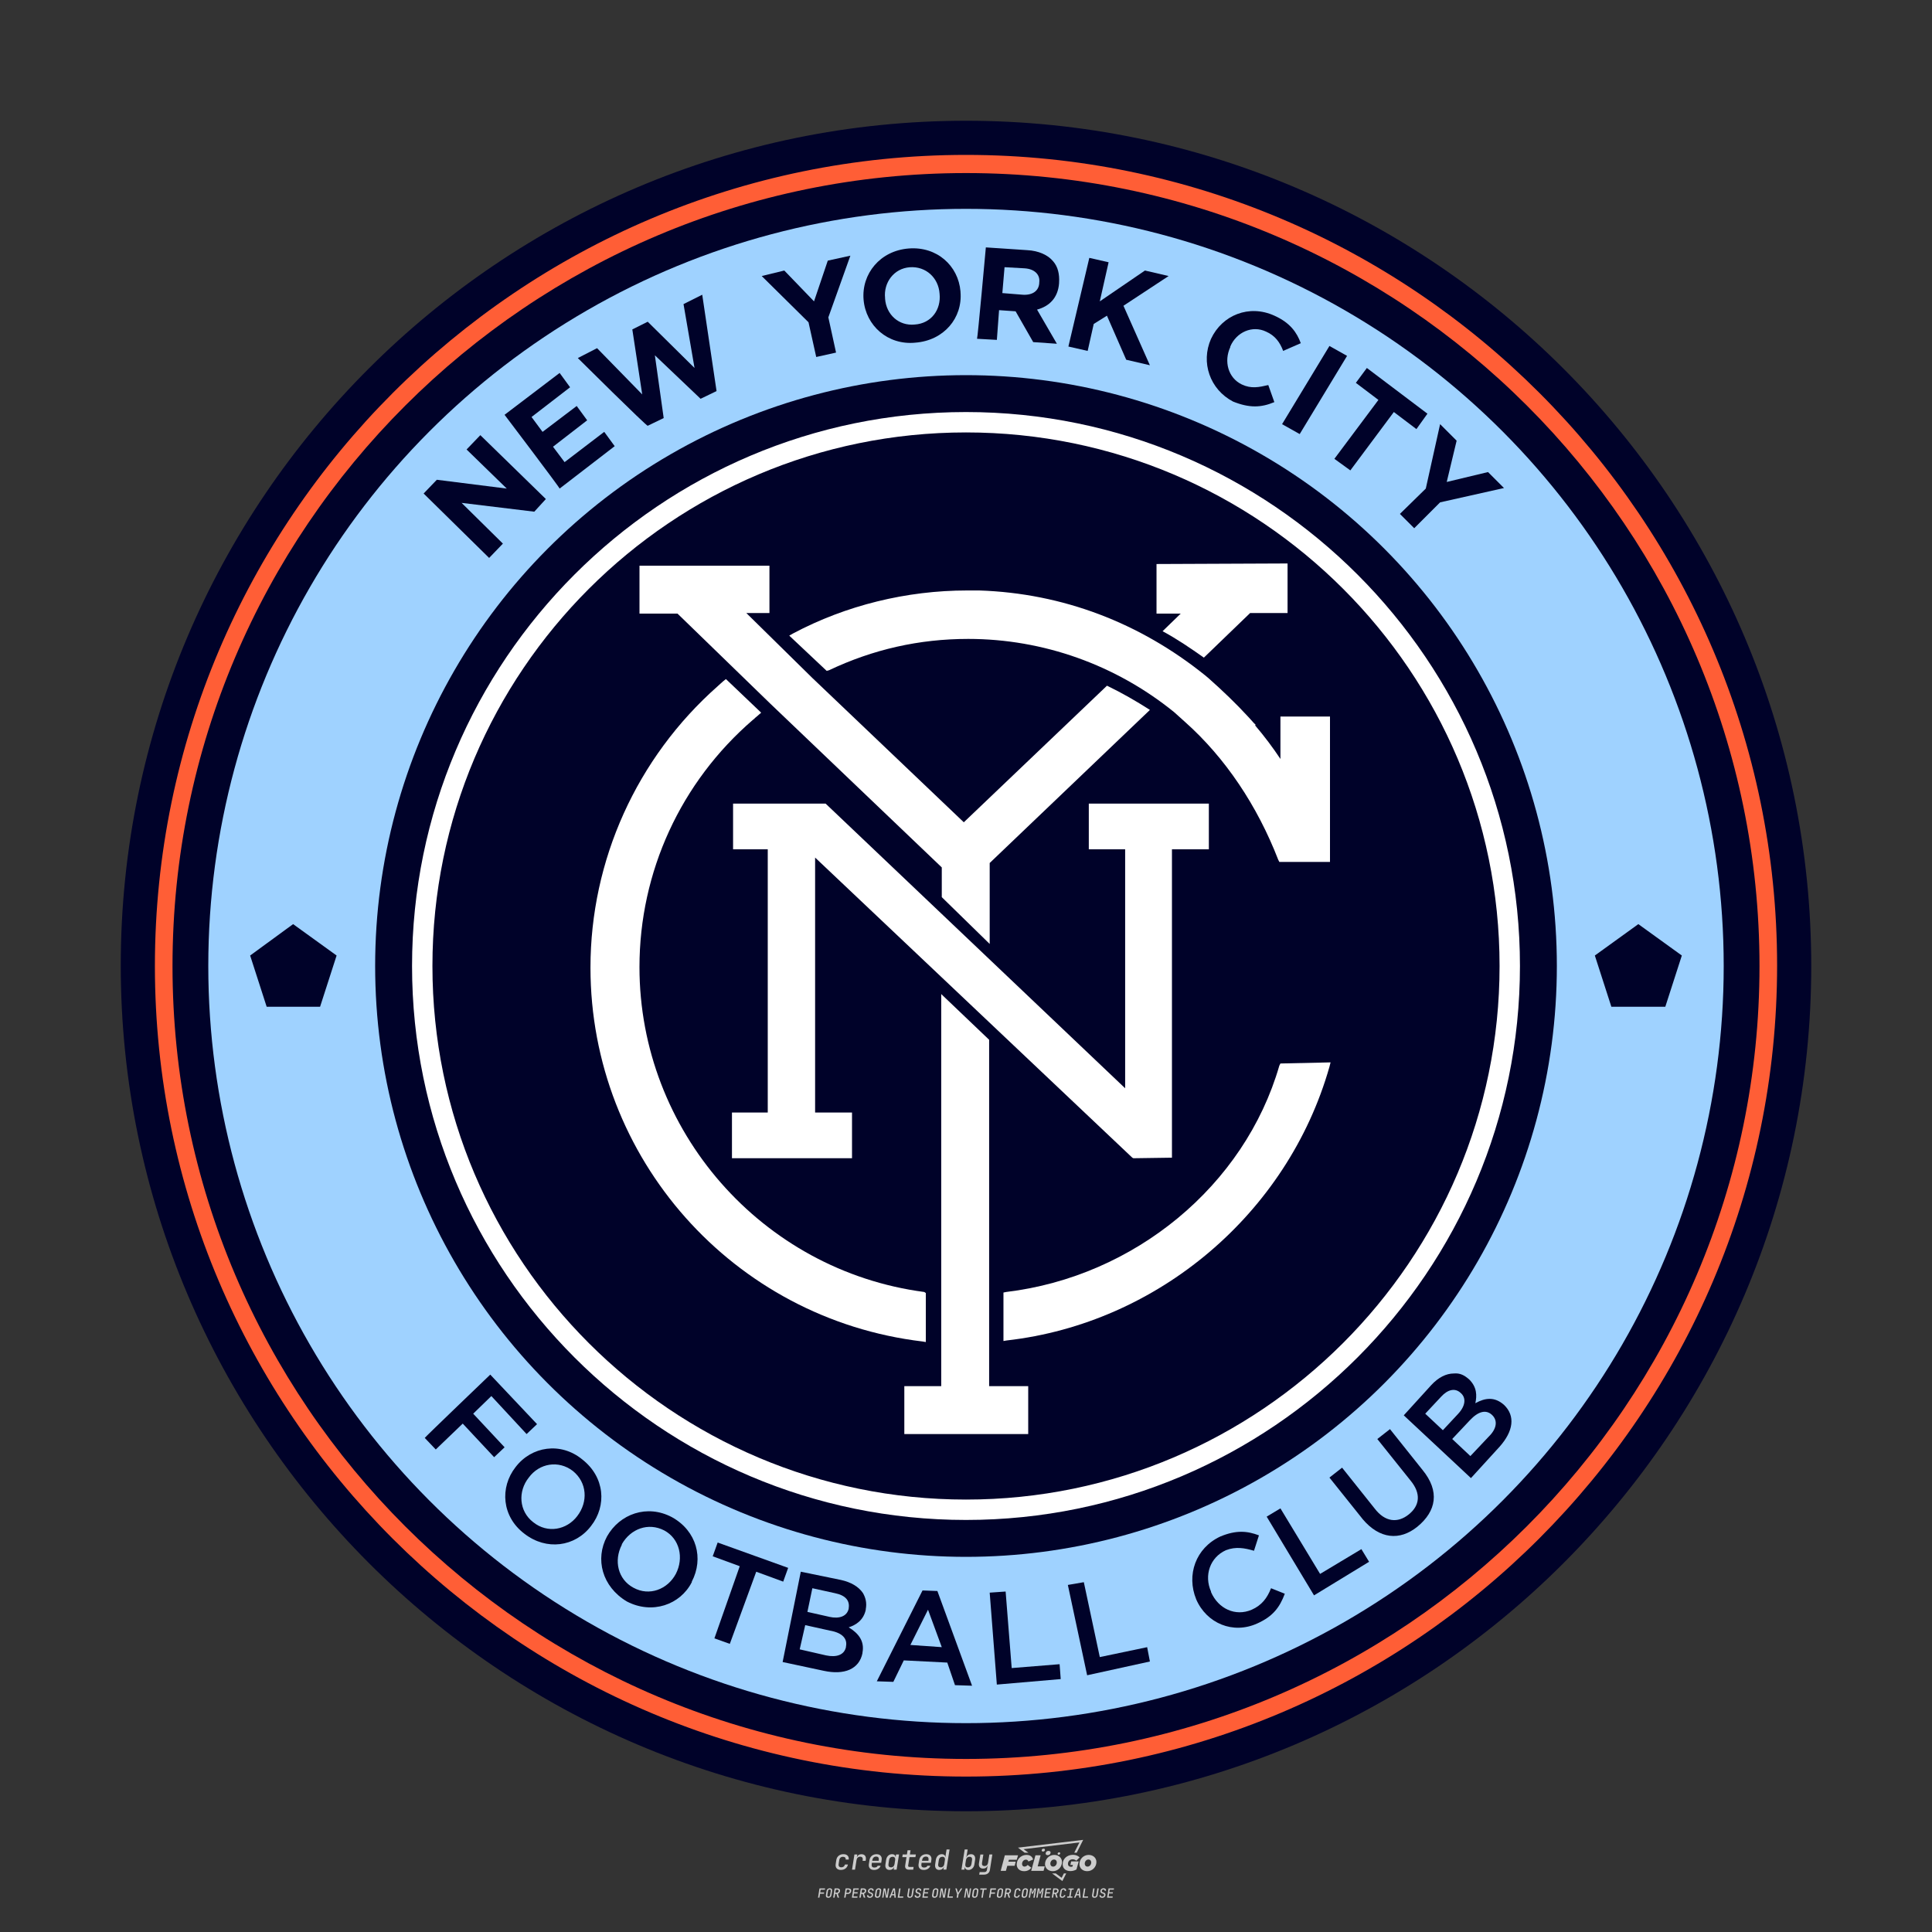 <?xml version="1.0" encoding="UTF-8"?>
<svg id="_图层_1" data-name="图层_1" xmlns="http://www.w3.org/2000/svg" version="1.1" viewBox="0 0 800 800">
  <rect x="0" y="0" width="800" height="800" fill="#333333" stroke="none"/>
  <!-- Created by @FCLOGO 2024-12-5 GMT+8 15:27:32 . https://fclogo.top/ -->
<!-- FOR PERSONAL USE ONLY NOT FOR COMMERCIAL USE -->
  <defs>
    <style>
      .st0 {
        fill: #9fd2ff;
      }

      .st1 {
        fill: #000229;
      }

      .st2 {
        fill: #ccc;
      }

      .st3 {
        fill: #fff;
      }

      .st4 {
        fill: #ff5e36;
      }
    </style>
  </defs>
  <path class="st2" d="M348.22,774.3c-.79,0-1.38-.22-1.77-.65-.39-.44-.53-1.03-.41-1.79l.25-1.65c.12-.75.45-1.35.98-1.78.53-.44,1.19-.65,1.98-.65s1.33.2,1.72.6c.39.4.55.94.47,1.62h-1.24c.03-.36-.06-.64-.26-.84-.2-.2-.5-.3-.89-.3-.42,0-.76.12-1.03.35-.27.23-.43.56-.5.99l-.26,1.66c-.07.44,0,.77.19,1,.19.23.5.35.92.35.39,0,.72-.1.98-.3.26-.2.44-.48.52-.85h1.24c-.14.69-.47,1.23-.99,1.63-.52.4-1.16.6-1.92.6ZM352.8,774.19l1-6.29h1.19l-.19,1.19c.34-.87.97-1.3,1.91-1.3.67,0,1.17.21,1.49.62.32.42.43.99.31,1.71l-.07.42h-1.27l.06-.32c.07-.45.01-.8-.17-1.04-.18-.24-.48-.36-.88-.36s-.74.12-1.01.37c-.27.24-.43.59-.5,1.03l-.63,3.97h-1.24ZM361.91,774.3c-.77,0-1.35-.22-1.73-.67s-.52-1.04-.4-1.77l.25-1.65c.08-.49.26-.92.52-1.28s.6-.65,1.01-.85c.41-.2.87-.3,1.38-.3.77,0,1.35.22,1.73.67.39.45.52,1.04.39,1.77l-.17,1.12h-3.85l-.09.53c-.15.95.22,1.43,1.11,1.43.72,0,1.17-.25,1.37-.74h1.22c-.17.53-.5.96-1.01,1.28-.5.32-1.09.47-1.76.47ZM361.23,770.22l-.05.29h2.65s.05-.3.05-.3c.07-.47.01-.82-.17-1.07-.18-.25-.49-.37-.92-.37s-.8.13-1.06.38c-.26.25-.43.61-.51,1.08ZM368.33,774.3c-.63,0-1.1-.21-1.41-.64s-.4-1-.27-1.73l.27-1.77c.11-.73.39-1.31.84-1.74.44-.43.98-.64,1.61-.64.47,0,.83.12,1.09.35.26.24.39.56.38.96h.02l.17-1.2h1.24l-1,6.29h-1.22l.19-1.2h-.02c-.12.41-.35.73-.69.97s-.74.35-1.21.35ZM368.93,773.23c.39,0,.72-.12.98-.36.26-.24.43-.57.5-1.01l.25-1.65c.07-.43,0-.76-.18-1-.19-.24-.47-.36-.86-.36s-.72.12-.98.35c-.26.24-.42.57-.49,1.01l-.25,1.65c-.07.44-.01.78.17,1.01.18.23.47.35.88.35ZM376.35,774.19c-.57,0-.99-.16-1.26-.47-.27-.31-.36-.75-.27-1.32l.54-3.39h-1.74l.17-1.12h1.74l.27-1.72h1.24l-.27,1.72h2.47l-.18,1.12h-2.46l-.54,3.39c-.08.44.1.66.53.66h1.72l-.17,1.12h-1.77ZM382.5,774.3c-.77,0-1.35-.22-1.73-.67s-.52-1.04-.4-1.77l.25-1.65c.08-.49.26-.92.52-1.28s.6-.65,1.01-.85c.41-.2.87-.3,1.38-.3.77,0,1.35.22,1.73.67.39.45.52,1.04.39,1.77l-.17,1.12h-3.85l-.09.53c-.15.95.22,1.43,1.11,1.43.72,0,1.17-.25,1.37-.74h1.22c-.17.53-.5.96-1.01,1.28-.5.32-1.09.47-1.76.47ZM381.83,770.22l-.05.29h2.65s.05-.3.05-.3c.07-.47.01-.82-.17-1.07-.18-.25-.49-.37-.92-.37s-.8.13-1.06.38c-.26.25-.43.61-.51,1.08ZM388.92,774.3c-.63,0-1.1-.21-1.4-.64-.3-.42-.39-1-.28-1.73l.27-1.77c.11-.73.39-1.31.84-1.74.44-.43.98-.64,1.61-.64.47,0,.83.12,1.09.35.26.24.39.56.38.96h.02l.21-1.47.3-1.8h1.24l-1.33,8.35h-1.22l.19-1.2h-.02c-.12.41-.35.73-.69.97s-.74.35-1.21.35ZM389.53,773.23c.39,0,.72-.12.98-.36.26-.24.43-.57.5-1.01l.25-1.65c.08-.43.02-.76-.17-1-.19-.24-.48-.36-.87-.36s-.72.12-.98.35c-.26.24-.42.57-.49,1.01l-.25,1.65c-.08.44-.02.78.16,1.01s.48.35.88.35ZM401.02,774.3c-.47,0-.84-.12-1.1-.35-.26-.23-.39-.56-.38-.97h-.01l-.19,1.2h-1.22l1.33-8.35h1.24l-.29,1.8-.27,1.47h.05c.12-.41.35-.73.69-.97.34-.23.74-.35,1.21-.35.63,0,1.1.21,1.4.64.3.43.39,1.01.28,1.74l-.27,1.77c-.11.73-.39,1.31-.84,1.73-.45.42-.98.64-1.61.64ZM400.77,773.23c.4,0,.72-.12.98-.35.26-.23.42-.57.5-1.01l.25-1.65c.07-.43.01-.77-.17-1.01-.18-.24-.47-.35-.87-.35s-.72.12-.98.36-.43.57-.5,1l-.25,1.65c-.07.44-.01.77.17,1.01.18.24.47.36.87.36ZM405.47,776.25l.17-1.06h1.93c.64,0,1.01-.3,1.1-.9l.1-.67.21-1.19h-.03c-.12.42-.35.74-.68.97-.33.23-.73.34-1.2.34-.63,0-1.09-.2-1.4-.6s-.41-.94-.3-1.63l.58-3.6h1.24l-.56,3.48c-.06.41,0,.73.18.96s.47.34.85.34.72-.12.98-.37c.27-.24.43-.58.49-1.02l.54-3.4h1.24l-1.01,6.41c-.1.6-.37,1.08-.81,1.42-.44.35-1,.52-1.67.52h-1.95ZM417.79,770.09h3.22l.54-1.85h-5.47l-1.71,6.44h2.15l.59-2.1h3.03l.44-1.71h-3.03l.24-.78ZM424.23,772.92c-.59,0-1.02-.39-1.02-1.12,0-.88.63-1.76,1.61-1.76.49,0,.88.24,1.02.78l1.95-.83c-.29-1.17-1.27-1.9-2.64-1.9-2.78,0-4.15,2.15-4.15,3.9s1.27,2.83,3.07,2.83c1.37,0,2.34-.59,2.98-1.42l-1.51-1.17c-.39.44-.83.68-1.32.68ZM430.91,768.23h-2.15l-1.76,6.44h5.12l.49-1.85h-2.93l1.22-4.59ZM439.75,771.01c0-1.66-1.32-2.93-3.22-2.93-2.2,0-3.81,1.81-3.81,3.81,0,1.66,1.32,2.93,3.22,2.93,2.2,0,3.81-1.81,3.81-3.81ZM434.92,771.7c0-.83.59-1.71,1.51-1.71.78,0,1.17.54,1.17,1.22,0,.83-.59,1.71-1.51,1.71-.78,0-1.17-.54-1.17-1.22ZM443.21,772.23h1.07l-.2.68c-.15.05-.34.1-.59.1-.68,0-1.27-.39-1.27-1.22,0-1.02.73-1.9,1.95-1.9.59,0,1.12.24,1.51.59l1.37-1.37c-.44-.54-1.51-1.07-2.73-1.07-2.59,0-4.29,1.76-4.29,3.86s1.61,2.88,3.22,2.88c.93,0,1.85-.29,2.49-.68l.93-3.32h-3.12l-.34,1.46ZM450.78,768.08c-2.2,0-3.81,1.81-3.81,3.81,0,1.66,1.32,2.93,3.22,2.93,2.2,0,3.81-1.81,3.81-3.81,0-1.66-1.32-2.93-3.22-2.93ZM450.34,772.92c-.78,0-1.17-.54-1.17-1.22,0-.83.59-1.71,1.51-1.71.78,0,1.17.54,1.17,1.22,0,.83-.59,1.71-1.51,1.71ZM437.94,767.5c-.05.29.1.49.44.49s.54-.2.63-.49c.05-.24-.1-.49-.44-.49s-.59.24-.63.49ZM432.13,765.5c-.44,0-.73.24-.78.59s.1.59.54.59.73-.24.78-.59c.1-.34-.1-.59-.54-.59ZM433.01,767.3c-.1.54.15.88.83.88.63,0,1.07-.39,1.17-.88s-.15-.88-.83-.88c-.68,0-1.07.39-1.17.88ZM439.6,777.55l-2.44-1.81h-1.51l4.25,3.17,1.61-3.17h-.98l-.93,1.81ZM425.84,767.16l-2-1.46,23.13-2.78-2.15,4.25h1.02l2.68-5.32-26.99,3.22,2.78,2.1h1.51ZM338.72,785.79l.61-3.83h2.32l-.08.52h-1.76l-.18,1.14h1.63l-.08.52h-1.62l-.26,1.64h-.57ZM342.97,785.84c-.36,0-.62-.1-.8-.3-.17-.2-.23-.47-.18-.82l.27-1.7c.06-.34.2-.61.44-.82.24-.2.54-.3.89-.3s.62.1.8.3c.17.2.24.47.18.81l-.27,1.71c-.06.34-.2.62-.44.82-.24.2-.54.3-.9.3ZM343.05,785.33c.19,0,.35-.05.47-.16.12-.11.19-.26.23-.46l.27-1.7c.03-.2,0-.35-.08-.46-.08-.11-.22-.16-.41-.16s-.35.05-.46.16c-.12.1-.19.26-.22.46l-.27,1.7c-.03.2,0,.35.08.46s.22.16.41.16ZM345,785.79l.61-3.83h1.2c.24,0,.44.05.6.14.16.09.28.22.36.39s.09.37.05.59c-.04.26-.14.48-.3.67-.16.19-.37.32-.6.39l.54,1.64h-.62l-.48-1.57h-.54l-.25,1.57h-.57ZM345.89,783.71h.64c.19,0,.35-.06.48-.17.13-.11.21-.26.24-.45.03-.19,0-.35-.09-.46-.09-.11-.24-.17-.43-.17h-.64l-.2,1.25ZM349.54,785.79l.61-3.83h1.25c.37,0,.65.1.84.31.19.21.26.49.2.84-.04.23-.12.44-.25.61s-.29.31-.49.4c-.2.09-.42.14-.66.14h-.69l-.24,1.52h-.57ZM350.43,783.75h.69c.19,0,.36-.06.49-.18.14-.12.22-.27.25-.47s0-.35-.1-.47-.25-.18-.44-.18h-.69l-.21,1.29ZM352.75,785.79l.61-3.83h2.25l-.08.5h-1.7l-.17,1.09h1.51l-.08.5h-1.51l-.19,1.24h1.69l-.08.5h-2.25ZM355.84,785.79l.61-3.83h1.2c.24,0,.44.05.6.14.16.09.28.22.36.39s.09.37.05.59c-.04.26-.14.48-.3.67-.16.19-.37.32-.6.39l.54,1.64h-.62l-.48-1.57h-.54l-.25,1.57h-.57ZM356.74,783.71h.64c.19,0,.35-.06.48-.17.13-.11.21-.26.24-.45.03-.19,0-.35-.09-.46-.09-.11-.24-.17-.43-.17h-.64l-.2,1.25ZM360.13,785.84c-.39,0-.67-.1-.87-.29-.19-.19-.26-.45-.22-.78h.57c-.03.17.01.31.12.41.11.1.27.15.48.15.2,0,.37-.05.5-.15.13-.1.21-.23.24-.4.02-.15,0-.28-.06-.39-.06-.11-.16-.18-.29-.22l-.46-.14c-.27-.08-.46-.22-.59-.41-.13-.19-.17-.42-.13-.68.04-.21.11-.39.23-.55s.27-.28.46-.37.4-.13.64-.13c.35,0,.62.1.8.29.18.19.25.44.2.76h-.57c.03-.17,0-.3-.09-.4-.09-.1-.23-.14-.42-.14s-.34.04-.46.13c-.12.09-.19.21-.21.38-.02.15,0,.28.05.39s.16.18.29.22l.47.15c.26.08.46.22.58.41.12.19.17.42.12.69-.04.22-.12.41-.24.57-.13.16-.29.29-.49.38-.2.09-.42.13-.66.13ZM363.27,785.84c-.36,0-.62-.1-.8-.3-.17-.2-.23-.47-.18-.82l.27-1.7c.06-.34.2-.61.44-.82.24-.2.54-.3.89-.3s.62.1.8.3c.17.2.24.47.18.81l-.27,1.71c-.06.34-.2.62-.44.82-.24.2-.54.3-.9.3ZM363.34,785.33c.19,0,.35-.05.47-.16.12-.11.19-.26.23-.46l.27-1.7c.03-.2,0-.35-.08-.46-.08-.11-.22-.16-.41-.16s-.35.05-.46.16c-.12.1-.19.26-.22.46l-.27,1.7c-.03.2,0,.35.08.46s.22.16.41.16ZM365.28,785.79l.61-3.83h.71l.62,3.19c0-.1.02-.22.03-.36.01-.14.03-.29.04-.44.02-.15.04-.29.06-.41l.31-1.98h.52l-.61,3.83h-.71l-.61-3.19c0,.09-.02.21-.03.34s-.03.28-.04.42c-.02.15-.04.28-.06.41l-.31,2.01h-.53ZM368.23,785.79l1.59-3.83h.75l.37,3.83h-.56l-.07-.97h-1.09l-.39.97h-.59ZM369.39,784.34h.87l-.09-1.1c-.02-.2-.03-.37-.04-.51,0-.14-.01-.24-.01-.3-.02.06-.05.16-.1.3s-.11.31-.19.5l-.44,1.11ZM371.72,785.79l.61-3.83h.57l-.52,3.31h1.67l-.08.52h-2.25ZM376.68,785.84c-.37,0-.63-.1-.8-.3-.17-.2-.22-.47-.17-.82l.44-2.76h.57l-.44,2.76c-.03.2,0,.35.07.46.08.11.21.17.41.17s.35-.06.46-.17c.12-.11.19-.27.22-.46l.44-2.76h.57l-.44,2.76c-.06.35-.2.62-.43.82-.23.2-.53.3-.9.3ZM379.84,785.84c-.39,0-.67-.1-.87-.29-.19-.19-.26-.45-.22-.78h.57c-.03.17.01.31.12.41.11.1.27.15.48.15.2,0,.37-.05.5-.15.13-.1.21-.23.24-.4.02-.15,0-.28-.06-.39-.06-.11-.16-.18-.29-.22l-.46-.14c-.27-.08-.46-.22-.59-.41-.13-.19-.17-.42-.13-.68.04-.21.11-.39.23-.55s.27-.28.46-.37.4-.13.64-.13c.35,0,.62.1.8.29.18.19.25.44.2.76h-.57c.03-.17,0-.3-.09-.4-.09-.1-.23-.14-.42-.14s-.34.04-.46.13c-.12.09-.19.21-.21.38-.02.15,0,.28.05.39s.16.18.29.22l.47.15c.26.08.46.22.58.41.12.19.17.42.12.69-.04.22-.12.41-.24.57-.13.16-.29.29-.49.38-.2.09-.42.13-.66.13ZM381.91,785.79l.61-3.83h2.25l-.08.5h-1.7l-.17,1.09h1.51l-.08.5h-1.51l-.19,1.24h1.69l-.08.5h-2.25ZM386.94,785.84c-.36,0-.62-.1-.8-.3-.17-.2-.23-.47-.18-.82l.27-1.7c.06-.34.2-.61.44-.82.24-.2.54-.3.89-.3s.62.1.8.3c.17.2.24.47.18.81l-.27,1.71c-.06.34-.2.62-.44.82-.24.2-.54.3-.9.3ZM387.02,785.33c.19,0,.35-.05.47-.16.12-.11.19-.26.23-.46l.27-1.7c.03-.2,0-.35-.08-.46-.08-.11-.22-.16-.41-.16s-.35.05-.46.16c-.12.1-.19.26-.22.46l-.27,1.7c-.03.2,0,.35.08.46s.22.16.41.16ZM388.95,785.79l.61-3.83h.71l.62,3.19c0-.1.02-.22.03-.36.01-.14.03-.29.04-.44.02-.15.04-.29.06-.41l.31-1.98h.52l-.61,3.83h-.71l-.61-3.19c0,.09-.02.21-.03.34s-.03.28-.04.42c-.02.15-.04.28-.06.41l-.31,2.01h-.53ZM392.25,785.79l.61-3.83h.57l-.52,3.31h1.67l-.08.52h-2.25ZM396.12,785.79l.22-1.41-.75-2.42h.58l.45,1.45c.03.09.05.18.07.27.02.08.03.15.03.19.02-.04.05-.1.09-.19.04-.08.09-.17.14-.27l.9-1.45h.6l-1.53,2.42-.22,1.41h-.57ZM399.22,785.79l.61-3.83h.71l.62,3.19c0-.1.02-.22.03-.36.01-.14.03-.29.04-.44.02-.15.04-.29.06-.41l.31-1.98h.52l-.61,3.83h-.71l-.61-3.19c0,.09-.02.21-.03.34s-.03.28-.04.42c-.02.15-.04.28-.06.41l-.31,2.01h-.53ZM403.51,785.84c-.36,0-.62-.1-.8-.3-.18-.2-.23-.47-.18-.82l.27-1.7c.06-.34.2-.61.44-.82.24-.2.54-.3.89-.3s.62.1.8.3c.17.2.24.47.18.81l-.27,1.71c-.06.34-.2.62-.44.82-.24.2-.54.3-.89.3ZM403.58,785.33c.19,0,.35-.05.47-.16.12-.11.19-.26.23-.46l.27-1.7c.03-.2,0-.35-.08-.46-.08-.11-.22-.16-.41-.16s-.35.05-.46.16c-.12.1-.19.26-.22.46l-.27,1.7c-.03.2,0,.35.08.46.08.11.22.16.41.16ZM406.38,785.79l.52-3.31h-1.02l.08-.52h2.62l-.08.52h-1.03l-.52,3.31h-.57ZM409.52,785.79l.61-3.83h2.32l-.08.52h-1.76l-.18,1.14h1.63l-.08.52h-1.62l-.26,1.64h-.57ZM413.77,785.84c-.36,0-.62-.1-.8-.3-.18-.2-.23-.47-.18-.82l.27-1.7c.06-.34.2-.61.44-.82.24-.2.54-.3.89-.3s.62.1.8.3c.17.2.24.47.18.81l-.27,1.71c-.06.34-.2.62-.44.82-.24.2-.54.3-.89.3ZM413.85,785.33c.19,0,.35-.05.47-.16.12-.11.19-.26.23-.46l.27-1.7c.03-.2,0-.35-.08-.46-.08-.11-.22-.16-.41-.16s-.35.05-.46.16c-.12.1-.19.26-.22.46l-.27,1.7c-.03.2,0,.35.08.46.08.11.22.16.41.16ZM415.8,785.79l.61-3.83h1.2c.24,0,.44.05.6.14.16.09.28.22.36.39s.09.37.05.59c-.04.26-.14.48-.3.67-.16.19-.37.32-.6.39l.54,1.64h-.62l-.48-1.57h-.54l-.25,1.57h-.57ZM416.69,783.71h.64c.19,0,.35-.06.48-.17.13-.11.21-.26.24-.45.03-.19,0-.35-.09-.46-.09-.11-.24-.17-.43-.17h-.64l-.2,1.25ZM420.91,785.84c-.36,0-.63-.1-.81-.3-.18-.2-.24-.47-.19-.82l.27-1.7c.06-.35.21-.62.45-.82s.55-.3.91-.3.63.1.81.3c.18.2.24.47.19.82h-.57c.03-.2,0-.35-.09-.46-.09-.11-.23-.16-.42-.16s-.35.05-.47.16c-.12.1-.2.26-.23.45l-.27,1.71c-.03.2,0,.35.09.46.09.11.23.16.42.16s.35-.05.47-.16.2-.26.23-.46h.57c-.03.23-.11.43-.24.59s-.28.3-.47.39c-.19.09-.4.14-.64.14ZM424.03,785.84c-.36,0-.62-.1-.8-.3-.18-.2-.23-.47-.18-.82l.27-1.7c.06-.34.2-.61.44-.82.24-.2.54-.3.89-.3s.62.1.8.3c.17.2.24.47.18.81l-.27,1.71c-.06.34-.2.62-.44.82-.24.2-.54.3-.89.3ZM424.11,785.33c.19,0,.35-.05.47-.16.12-.11.19-.26.23-.46l.27-1.7c.03-.2,0-.35-.08-.46-.08-.11-.22-.16-.41-.16s-.35.05-.46.16c-.12.1-.19.26-.22.46l-.27,1.7c-.03.2,0,.35.08.46.08.11.22.16.41.16ZM425.97,785.79l.61-3.83h.69l.18,1.23c.02.12.04.23.05.33.01.1.02.18.03.24.02-.06.05-.14.09-.24.04-.11.09-.22.15-.34l.57-1.22h.71l-.61,3.83h-.54l.2-1.29c.02-.17.06-.35.1-.55.04-.2.09-.4.14-.61s.1-.4.14-.59c.05-.19.09-.35.13-.49l-.86,1.86h-.55l-.28-1.86c0,.14-.01.29-.02.47s-.02.37-.04.57c-.02.2-.04.41-.06.61-.02.2-.05.4-.08.57l-.2,1.29h-.54ZM429.11,785.79l.61-3.83h.69l.18,1.23c.02.12.04.23.05.33.01.1.02.18.03.24.02-.06.05-.14.09-.24.04-.11.09-.22.15-.34l.57-1.22h.71l-.61,3.83h-.54l.2-1.29c.02-.17.06-.35.1-.55.04-.2.09-.4.14-.61s.1-.4.14-.59c.05-.19.09-.35.13-.49l-.86,1.86h-.55l-.28-1.86c0,.14-.01.29-.02.47s-.02.37-.04.57c-.02.2-.04.41-.06.61-.02.2-.05.4-.08.57l-.2,1.29h-.54ZM432.41,785.79l.61-3.83h2.25l-.08.5h-1.7l-.17,1.09h1.51l-.08.5h-1.51l-.19,1.24h1.69l-.08.5h-2.25ZM435.51,785.79l.61-3.83h1.2c.24,0,.44.05.6.14.16.09.28.22.36.39s.09.37.05.59c-.04.26-.14.48-.3.67-.16.19-.37.32-.6.39l.54,1.64h-.62l-.48-1.57h-.54l-.25,1.57h-.57ZM436.4,783.71h.64c.19,0,.35-.06.48-.17.13-.11.21-.26.24-.45.03-.19,0-.35-.09-.46-.09-.11-.24-.17-.43-.17h-.64l-.2,1.25ZM439.8,785.84c-.36,0-.63-.1-.81-.3-.18-.2-.24-.47-.19-.82l.27-1.7c.06-.35.21-.62.45-.82s.55-.3.91-.3.63.1.81.3c.18.2.24.47.19.82h-.57c.03-.2,0-.35-.09-.46-.09-.11-.23-.16-.42-.16s-.35.05-.47.16c-.12.1-.2.26-.23.45l-.27,1.71c-.03.2,0,.35.09.46.09.11.23.16.42.16s.35-.05.47-.16.2-.26.23-.46h.57c-.03.23-.11.43-.24.59s-.28.3-.47.39c-.19.09-.4.14-.64.14ZM441.88,785.79l.08-.5h.78l.45-2.82h-.78l.08-.5h2.13l-.08.5h-.78l-.45,2.82h.78l-.08.5h-2.13ZM444.74,785.79l1.59-3.83h.75l.37,3.83h-.56l-.07-.97h-1.09l-.39.97h-.59ZM445.9,784.34h.87l-.09-1.1c-.02-.2-.03-.37-.04-.51,0-.14-.01-.24-.01-.3-.02.06-.05.16-.1.3s-.11.31-.19.5l-.44,1.11ZM448.24,785.79l.61-3.83h.57l-.52,3.31h1.67l-.08.52h-2.25ZM453.19,785.84c-.37,0-.63-.1-.8-.3-.17-.2-.22-.47-.17-.82l.44-2.76h.57l-.44,2.76c-.03.2,0,.35.07.46.08.11.21.17.41.17s.35-.06.46-.17c.12-.11.19-.27.22-.46l.44-2.76h.57l-.44,2.76c-.06.35-.2.62-.43.82-.23.2-.53.3-.9.3ZM456.36,785.84c-.39,0-.67-.1-.87-.29-.19-.19-.26-.45-.22-.78h.57c-.03.17.01.31.12.41.11.1.27.15.48.15.2,0,.37-.05.5-.15s.21-.23.24-.4c.02-.15,0-.28-.06-.39s-.16-.18-.29-.22l-.46-.14c-.27-.08-.46-.22-.59-.41-.13-.19-.17-.42-.13-.68.04-.21.11-.39.23-.55s.27-.28.46-.37c.19-.09.4-.13.64-.13.35,0,.62.1.8.29.18.19.25.44.2.76h-.57c.03-.17,0-.3-.09-.4-.09-.1-.23-.14-.42-.14s-.34.04-.46.13c-.12.09-.19.21-.21.38-.02.15,0,.28.05.39s.16.18.29.22l.47.15c.26.08.46.22.58.41.12.19.17.42.12.69-.04.22-.12.41-.24.57-.13.16-.29.29-.49.38-.2.09-.42.13-.66.13ZM458.42,785.79l.61-3.83h2.25l-.08.5h-1.7l-.17,1.09h1.51l-.08.5h-1.51l-.19,1.24h1.69l-.08.5h-2.25Z"/>
  <g>
    <g>
      <path class="st1" d="M400,50c-192.9,0-350,157.1-350,349.77s157.1,350.23,350,350.23,350-157.1,350-350S593.13,50,400,50h0Z"/>
      <ellipse class="st0" cx="400" cy="400" rx="313.75" ry="313.52"/>
      <circle class="st1" cx="400" cy="400" r="244.66"/>
      <path class="st4" d="M400,735.64c-185.15,0-335.86-150.72-335.86-335.64S214.85,64.14,400,64.14s335.86,150.72,335.86,335.64-150.72,335.86-335.86,335.86h0ZM400,71.66c-181.04,0-328.57,147.3-328.57,328.34s147.52,328.34,328.57,328.34,328.57-147.3,328.57-328.34S581.27,71.66,400,71.66Z"/>
      <path class="st3" d="M400,629.38c-126.55,0-229.38-103.06-229.38-229.38s102.83-229.38,229.38-229.38,229.38,103.06,229.38,229.38-102.83,229.38-229.38,229.38ZM400,179.06c-121.76,0-220.94,98.96-220.94,220.94s99.19,220.94,220.94,220.94,220.94-99.19,220.94-220.94-98.96-220.94-220.94-220.94Z"/>
    </g>
    <g>
      <path class="st1" d="M110.42,416.87l-6.84-21.21,17.79-13,18.01,13-6.84,21.21h-22.12Z"/>
      <path class="st1" d="M667.23,416.87l-6.84-21.21,18.01-13,18.01,13-6.84,21.21h-22.35Z"/>
    </g>
    <g>
      <path class="st3" d="M450.85,332.74v18.93h15.05v98.96l-124.04-117.88h-38.31v18.93h14.36v108.99h-14.82v18.93h49.71v-18.93h-15.28v-105.57l131.34,124.27.46.23,15.96-.23v-127.69h15.28v-18.93h-49.71Z"/>
      <path class="st3" d="M409.58,573.97v-143.42l-19.84-18.93v162.35h-15.28v19.84h51.3v-19.84h-16.19Z"/>
      <path class="st3" d="M458.37,283.94l-59.28,56.55-62.7-59.74-27.36-26.91h9.58v-19.61h-53.81v19.84h15.73l38.53,37.39,70.91,67.72v12.31l19.84,19.38v-33.52l66.35-63.39c-5.7-3.65-11.63-7.07-17.79-10.03Z"/>
      <path class="st3" d="M478.89,233.55v20.52h10.03l-7.52,7.3c5.93,3.19,11.63,7.07,17.1,10.94l19.15-18.47h15.5v-20.52l-54.27.23Z"/>
      <path class="st3" d="M382.67,534.98c-67.26-8.89-117.88-66.81-117.88-134.53,0-39.45,17.1-76.61,46.97-102.38.46-.23.91-.91,1.6-1.37l1.82-1.6-14.59-13.91-1.14.91c-.68.68-1.37,1.14-2.28,2.05-33.52,29.64-52.67,72.05-52.67,116.51,0,78.89,59.06,145.47,137.49,154.82l1.37.23v-20.29l-.68-.46Z"/>
      <path class="st3" d="M530.2,296.71v17.56c-3.19-4.79-6.61-9.35-10.49-13.91l.23-.23-.91-.91c-.68-.68-1.14-1.37-2.05-2.28-5.24-5.7-10.72-10.94-16.64-16.19l-1.37-1.14c-26.91-21.66-58.83-33.97-93.49-35.11h-5.02c-25.08,0-50.16,6.16-72.05,17.79l-1.6.91,15.5,14.59.91-.23c18.24-8.66,37.39-13,57.69-13,31.01,0,61.11,10.72,85.28,30.33l4.56,4.1c16.64,14.82,29.87,34.66,38.53,57l.46.91h20.98v-60.2h-20.52Z"/>
      <path class="st3" d="M530.2,440.36l-.46.91c-14.36,49.71-59.97,87.33-113.09,93.71l-1.14.23v20.07l1.37-.23c62.48-7.07,116.29-52.44,133.62-113.32l.46-1.82-20.75.46Z"/>
    </g>
    <g>
      <path class="st1" d="M175.41,204.36l5.47-5.7,28.96,3.65-16.64-16.19,5.7-5.93,27.13,26.45-4.79,5.24-30.1-3.65,17.1,16.87-5.7,5.93-27.13-26.68Z"/>
      <path class="st1" d="M208.93,171.76l22.8-17.33,4.33,5.93-15.96,12.31,4.56,6.16,14.14-10.72,4.33,5.93-14.14,10.94,4.79,6.38,16.42-12.54,4.33,5.93-22.8,17.56c0-.46-22.8-30.55-22.8-30.55Z"/>
      <path class="st1" d="M239.25,148.27l7.98-4.1,18.7,19.15-4.1-26.91,6.38-3.19,19.38,19.15-4.56-26.45,7.75-3.88,5.93,39.9-6.61,3.19-18.93-18.01,3.65,25.99-6.61,3.19c-.23.46-28.96-28.05-28.96-28.05Z"/>
      <path class="st1" d="M334.79,133.45l-19.38-19.15,9.35-2.28,12.31,12.77,5.7-16.87,9.35-2.05-9.12,25.54,3.19,14.59-8.21,1.82-3.19-14.36Z"/>
      <path class="st1" d="M357.59,124.1c-.91-10.72,6.84-20.29,18.7-21.21,11.63-.91,20.52,7.07,21.43,17.79v.23c.91,10.72-6.84,20.07-18.7,20.98-11.4,1.14-20.52-7.07-21.43-17.79ZM389.06,121.6c-.46-6.61-5.7-11.4-12.31-10.94s-10.94,6.38-10.26,12.77v.23c.46,6.61,5.7,11.4,12.31,10.72,6.84-.46,10.94-6.16,10.26-12.77Z"/>
      <path class="st1" d="M408.21,102.44l17.1,1.14c4.79.23,8.66,2.05,10.72,4.56,2.05,2.28,2.74,5.47,2.51,8.89v.23c-.46,6.16-4.1,9.58-9.12,10.94l8.21,14.14-9.8-.68-7.3-12.77h-.23l-6.61-.46-.91,12.31-8.21-.46c.23,0,3.65-37.85,3.65-37.85h0ZM423.49,122.05c4.1.23,6.61-1.6,6.84-4.79v-.23c.46-3.42-2.05-5.7-6.16-5.93l-8.21-.46-.91,10.72,8.44.68Z"/>
      <path class="st1" d="M451.07,106.78l7.98,1.82-3.65,16.19,18.7-12.77,9.8,2.28-18.7,12.31,10.94,24.63-9.8-2.28-7.98-18.24-5.47,3.42-2.51,11.17-7.98-1.82,8.66-36.71Z"/>
      <path class="st1" d="M501.47,140.29c4.56-9.8,15.73-14.36,26.22-9.58,6.61,2.96,9.35,7.07,10.94,11.4l-7.3,3.19c-1.37-3.65-3.42-6.38-7.07-7.98-5.7-2.74-12.31.23-14.82,6.16v.23c-2.74,5.93-.91,12.77,4.79,15.5,3.88,1.82,7.07,1.14,10.94.23l2.51,7.07c-5.47,2.28-10.26,2.51-17.1-.23-9.58-5.02-13.45-16.19-9.12-25.99h0Z"/>
      <path class="st1" d="M550.49,143.26l7.3,4.1-19.61,32.38-7.3-4.1,19.61-32.38Z"/>
      <path class="st1" d="M570.78,165.6l-9.35-7.07,4.56-6.16,25.08,18.93-4.56,6.38-9.35-7.07-18.01,24.17-6.61-4.79,18.24-24.4Z"/>
      <path class="st1" d="M590.39,202.31l5.93-26.68,6.84,6.84-4.1,17.1,17.1-4.1,6.61,6.61-26.45,5.93-10.72,10.72-5.93-5.93,10.72-10.49Z"/>
      <path class="st1" d="M203,569.19l19.38,20.52-4.33,4.1-14.59-15.73-7.52,7.3,13,13.91-4.33,4.1-13-13.91-11.17,10.72-4.56-4.79c-.23,0,27.13-26.22,27.13-26.22Z"/>
      <path class="st1" d="M213.49,607.49c6.61-8.66,18.7-10.49,27.59-3.19,9.35,7.3,10.26,19.15,3.65,27.59-6.61,8.66-18.47,10.26-27.59,3.19-9.35-7.07-10.26-19.15-3.65-27.59h0ZM239.02,627.79c4.56-5.93,4.1-13.91-1.82-18.7-5.93-4.56-13.91-3.19-18.24,2.74-4.56,5.7-4.1,13.91,1.82,18.47,5.93,4.79,13.91,3.19,18.24-2.51Z"/>
      <path class="st1" d="M251.34,636.22c5.24-9.35,16.64-13.45,26.91-7.98,10.26,5.7,13.22,17.1,8.21,26.68v.23c-4.79,9.35-16.42,13.45-26.91,7.98-10.26-6.16-13.22-17.56-8.21-26.91h0ZM279.84,651.73c3.42-6.61,1.6-14.59-4.79-18.01-6.61-3.42-13.91-.68-17.56,5.7v.23c-3.42,6.61-1.6,14.36,4.79,17.78,6.61,3.65,14.14.68,17.56-5.7Z"/>
      <path class="st1" d="M306.29,648.53l-11.17-4.1,2.05-5.7,29.19,10.49-2.05,5.7-11.17-4.1-10.94,29.87-6.38-2.28,10.49-29.87Z"/>
      <path class="st1" d="M331.6,650.81l16.64,3.42c4.1.91,7.3,2.74,9.12,5.47,1.14,2.05,1.6,4.1,1.14,6.61v.23c-.91,4.33-4.1,6.38-7.07,7.3,4.1,2.51,6.61,5.7,5.7,10.49v.23c-1.37,6.61-7.52,9.12-15.96,7.3l-17.1-3.65,7.52-37.39ZM342.08,685.47c4.33.91,7.52-.23,8.21-3.42v-.23c.68-3.19-1.37-5.7-6.61-6.61l-10.26-2.28-2.28,10.03,10.94,2.51ZM343.45,669.51c4.1.91,7.3-.23,7.98-3.42v-.23c.46-2.96-1.14-5.24-5.7-6.16l-9.35-2.05-2.05,9.8,9.12,2.05Z"/>
      <path class="st1" d="M381.99,658.57l6.16.23,14.36,39.22-7.07-.23-3.19-9.35-18.01-.91-4.33,8.89-6.84-.23,18.93-37.62ZM389.97,682.05l-5.7-15.5-7.3,14.59,13,.91Z"/>
      <path class="st1" d="M409.8,659.48l6.61-.46,2.51,31.69,19.84-1.6.46,6.16-26.45,2.28-2.96-38.08Z"/>
      <path class="st1" d="M442.18,656.29l6.61-1.14,6.61,31.01,19.61-4.1,1.14,5.93-25.99,5.7-7.98-37.39Z"/>
      <path class="st1" d="M495.31,662.21c-4.1-10.03-.23-21.21,10.03-25.99,6.61-2.74,11.17-2.28,15.96-.46l-2.05,6.38c-3.88-1.14-7.52-1.82-11.63-.23-6.61,2.96-9.12,10.49-6.16,17.1v.23c2.96,6.84,10.03,10.26,16.87,7.3,4.1-1.82,6.38-4.79,7.98-8.89l5.7,2.28c-2.05,5.47-4.79,9.35-11.4,12.31-10.03,4.56-20.98,0-25.31-10.03h0Z"/>
      <path class="st1" d="M524.5,628.01l5.7-3.42,16.42,27.13,17.1-10.26,3.19,5.24-22.8,13.91-19.61-32.61Z"/>
      <path class="st1" d="M564.17,628.93l-13.68-17.1,5.24-4.1,13.45,16.87c4.33,5.7,9.58,6.16,14.14,2.51s5.24-8.66.68-14.14l-13.68-17.1,5.24-4.1,13.45,16.87c7.3,8.89,5.7,17.1-2.05,23.49-7.3,5.93-15.73,5.24-22.8-3.19Z"/>
      <path class="st1" d="M581.27,586.06l11.4-12.54c2.96-3.19,6.16-4.79,9.35-4.79,2.51-.23,4.33.68,6.38,2.51,3.19,3.19,3.19,6.61,2.51,9.8,4.1-2.28,7.98-2.74,11.86.68,4.79,4.56,3.88,10.94-1.82,17.33l-11.86,13-27.82-25.99ZM603.84,585.37c2.96-3.19,3.42-6.61.91-8.66-2.28-2.05-5.24-1.37-7.98,1.6l-6.61,7.07,7.3,6.84,6.38-6.84ZM616.61,594.72c3.19-3.19,3.65-6.61,1.14-8.89s-5.7-1.37-9.12,2.28l-7.3,7.75,7.52,7.07,7.75-8.21Z"/>
    </g>
  </g>
</svg>